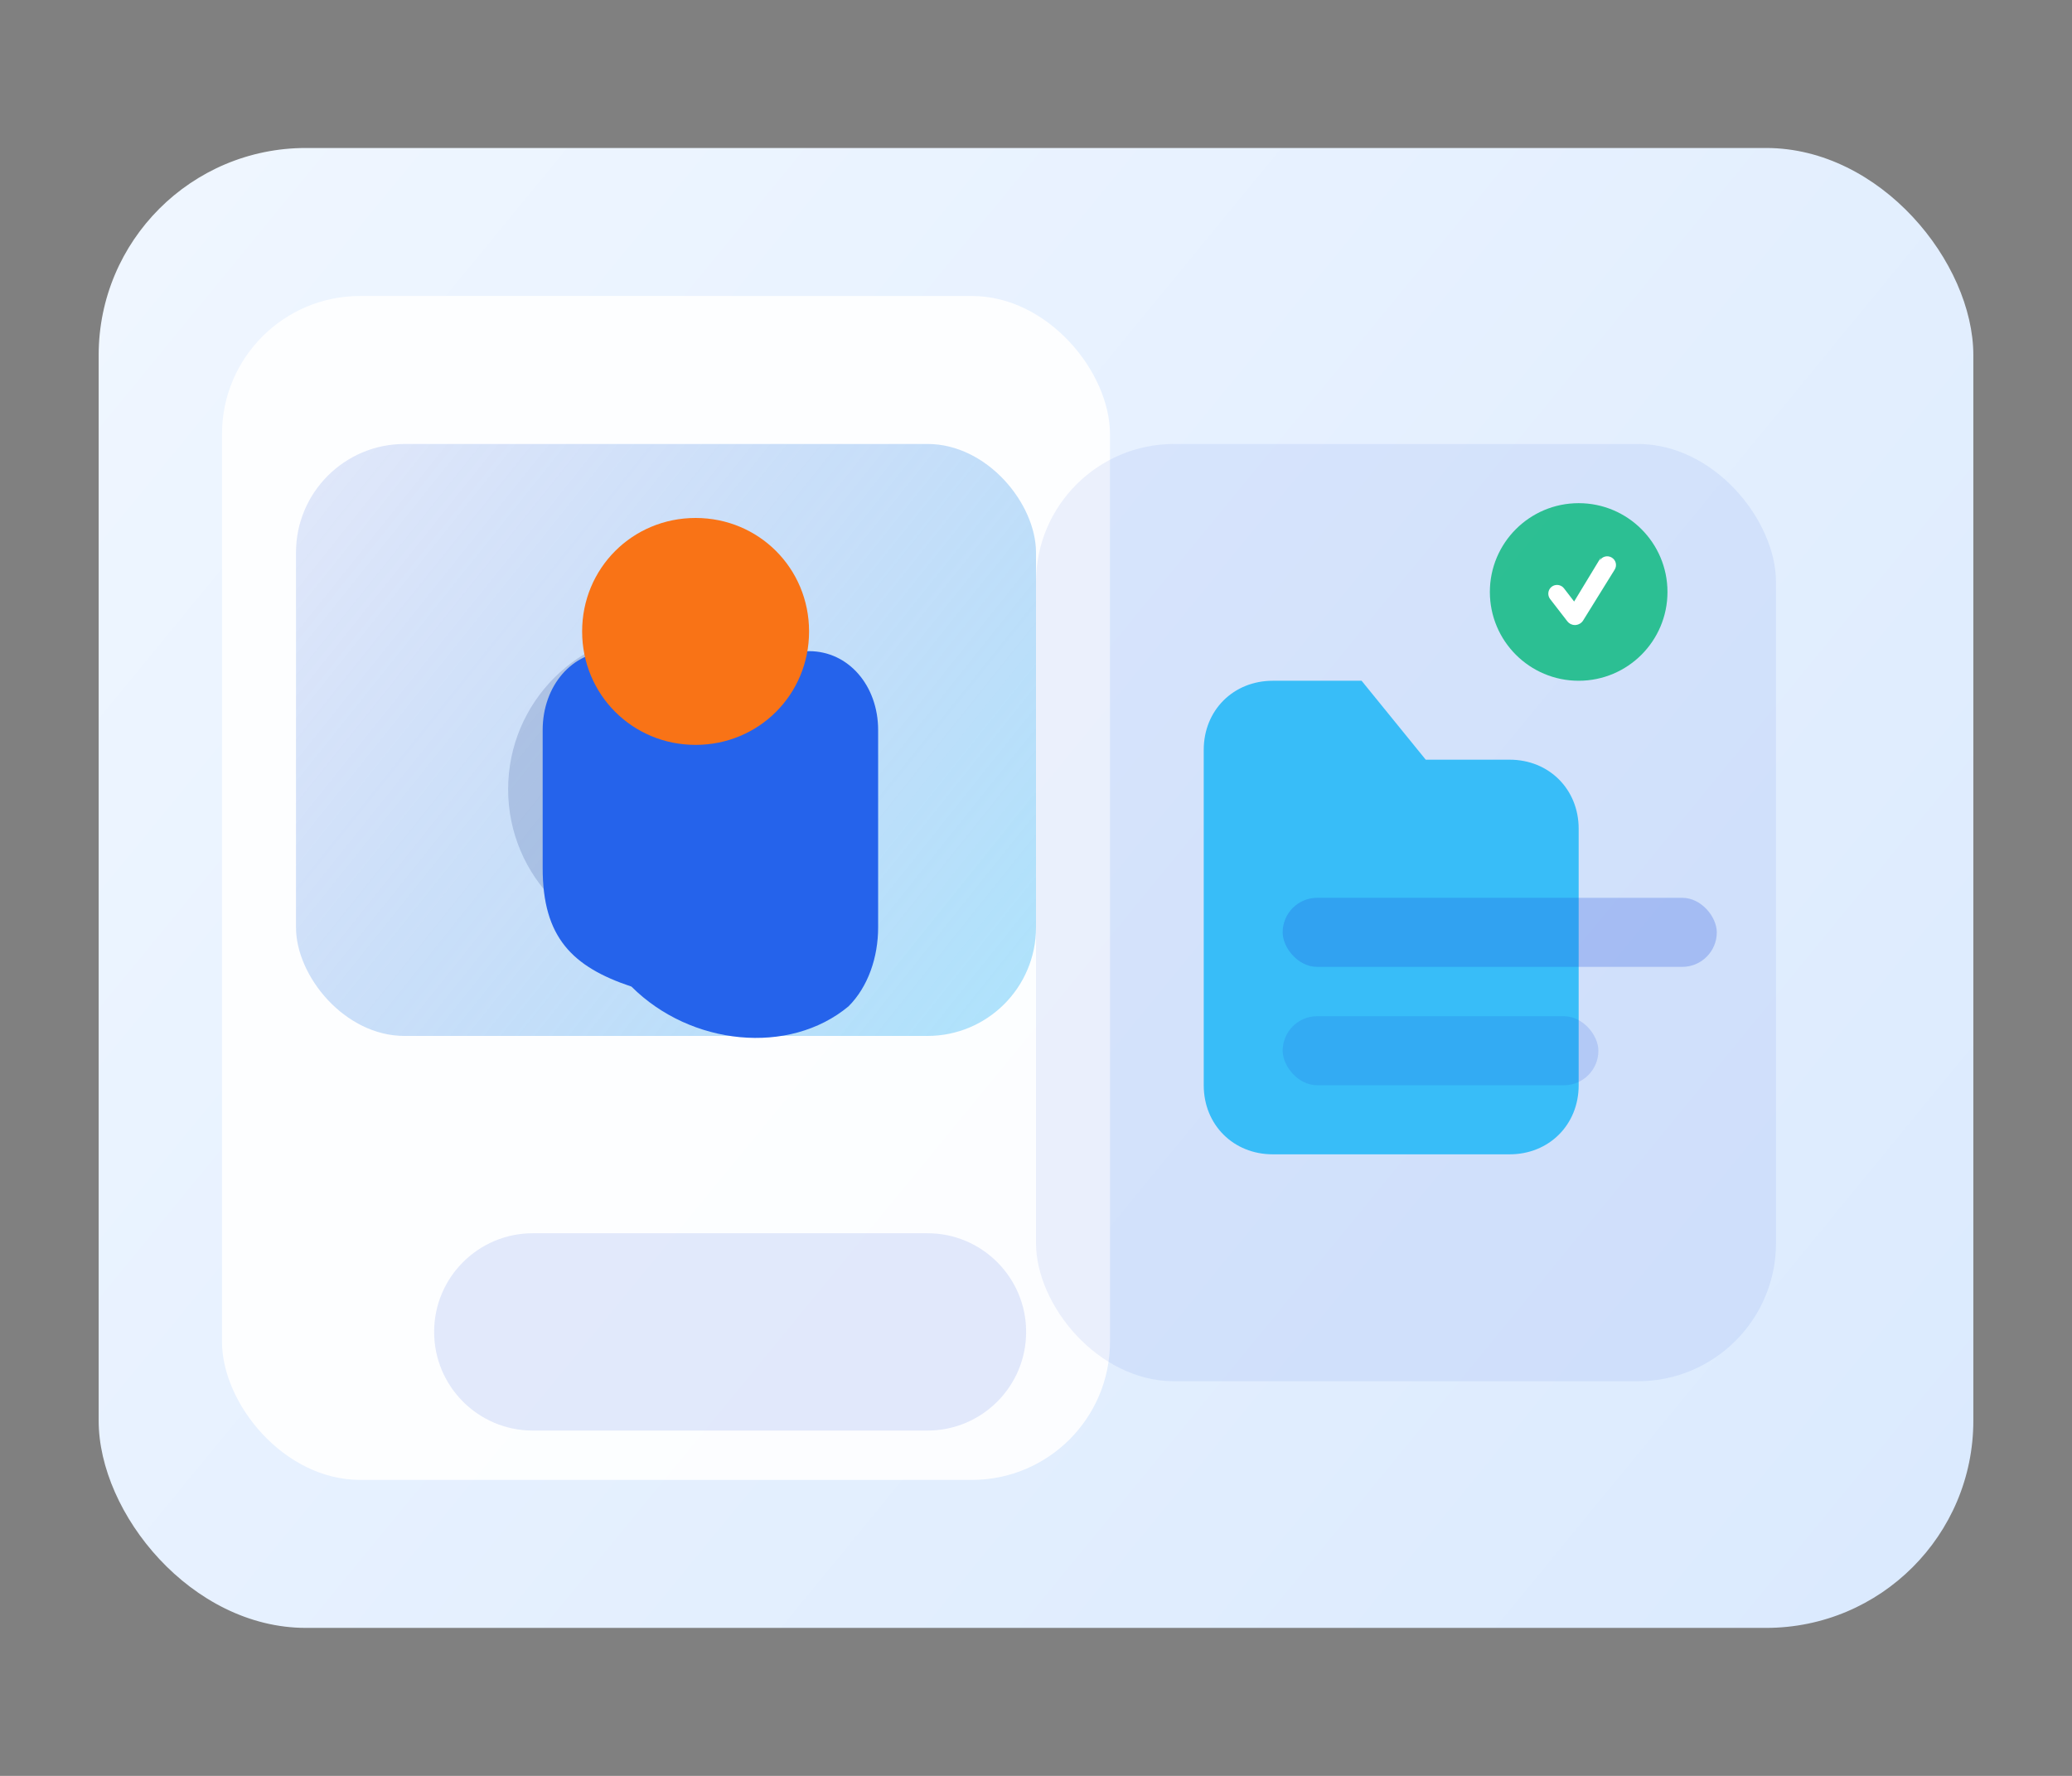 <svg width="420" height="360" viewBox="0 0 420 360" fill="none" xmlns="http://www.w3.org/2000/svg">
  <rect x="0" y="0" width="420" height="360" fill="#808080" stroke="none"/>
  <rect x="20" y="30" width="380" height="300" rx="42" fill="url(#paint0_linear)" />
  <rect x="45" y="60" width="180" height="240" rx="28" fill="#FFFFFF" opacity="0.9" />
  <rect x="60" y="90" width="150" height="120" rx="22" fill="url(#paint1_linear)" />
  <circle cx="135" cy="160" r="32" fill="#1E3A8A" opacity="0.18" />
  <path
    d="M128 200C140 212 160 214 172 204C176 200 178 194 178 188L178 148C178 139 172 132 164 132H124C116 132 110 139 110 148V176C110 190 116 196 128 200Z"
    fill="#2563EB"
  />
  <path
    d="M164 128C164 115.193 153.807 105 141 105C128.193 105 118 115.193 118 128C118 140.807 128.193 151 141 151C153.807 151 164 140.807 164 128Z"
    fill="#F97316"
  />
  <rect x="210" y="90" width="150" height="190" rx="28" fill="#1D4ED8" opacity="0.08" />
  <path
    d="M258 138C250 138 244 144 244 152V220C244 228 250 234 258 234H306C314 234 320 228 320 220V168C320 160 314 154 306 154H289L276 138H258Z"
    fill="#38BDF8"
  />
  <rect x="260" y="182" width="88" height="14" rx="7" fill="#1D4ED8" opacity="0.24" />
  <rect x="260" y="206" width="64" height="14" rx="7" fill="#1D4ED8" opacity="0.16" />
  <circle cx="320" cy="120" r="18" fill="#10B981" opacity="0.85" />
  <path
    d="M324.5 113L319.08 121.94L317.02 119.26C316.43 118.49 315.3 118.35 314.53 118.94C313.76 119.53 313.62 120.66 314.21 121.43L317.72 125.97C318.07 126.42 318.62 126.7 319.2 126.7C319.25 126.7 319.3 126.7 319.35 126.7C319.98 126.66 320.57 126.32 320.9 125.79L327.3 115.47C327.82 114.63 327.56 113.54 326.71 113.03C325.87 112.52 324.78 112.78 324.27 113.63L324.5 113Z"
    fill="white"
  />
  <path
    d="M88 270C88 258.954 96.954 250 108 250H188C199.046 250 208 258.954 208 270C208 281.046 199.046 290 188 290H108C96.954 290 88 281.046 88 270Z"
    fill="#1D4ED8"
    opacity="0.12"
  />
  <defs>
    <linearGradient id="paint0_linear" x1="36" y1="38" x2="382" y2="322" gradientUnits="userSpaceOnUse">
      <stop stop-color="#EFF6FF" />
      <stop offset="1" stop-color="#DBEAFE" />
    </linearGradient>
    <linearGradient id="paint1_linear" x1="60" y1="90" x2="210" y2="210" gradientUnits="userSpaceOnUse">
      <stop stop-color="#1D4ED8" stop-opacity="0.12" />
      <stop offset="1" stop-color="#38BDF8" stop-opacity="0.4" />
    </linearGradient>
  </defs>
</svg>
